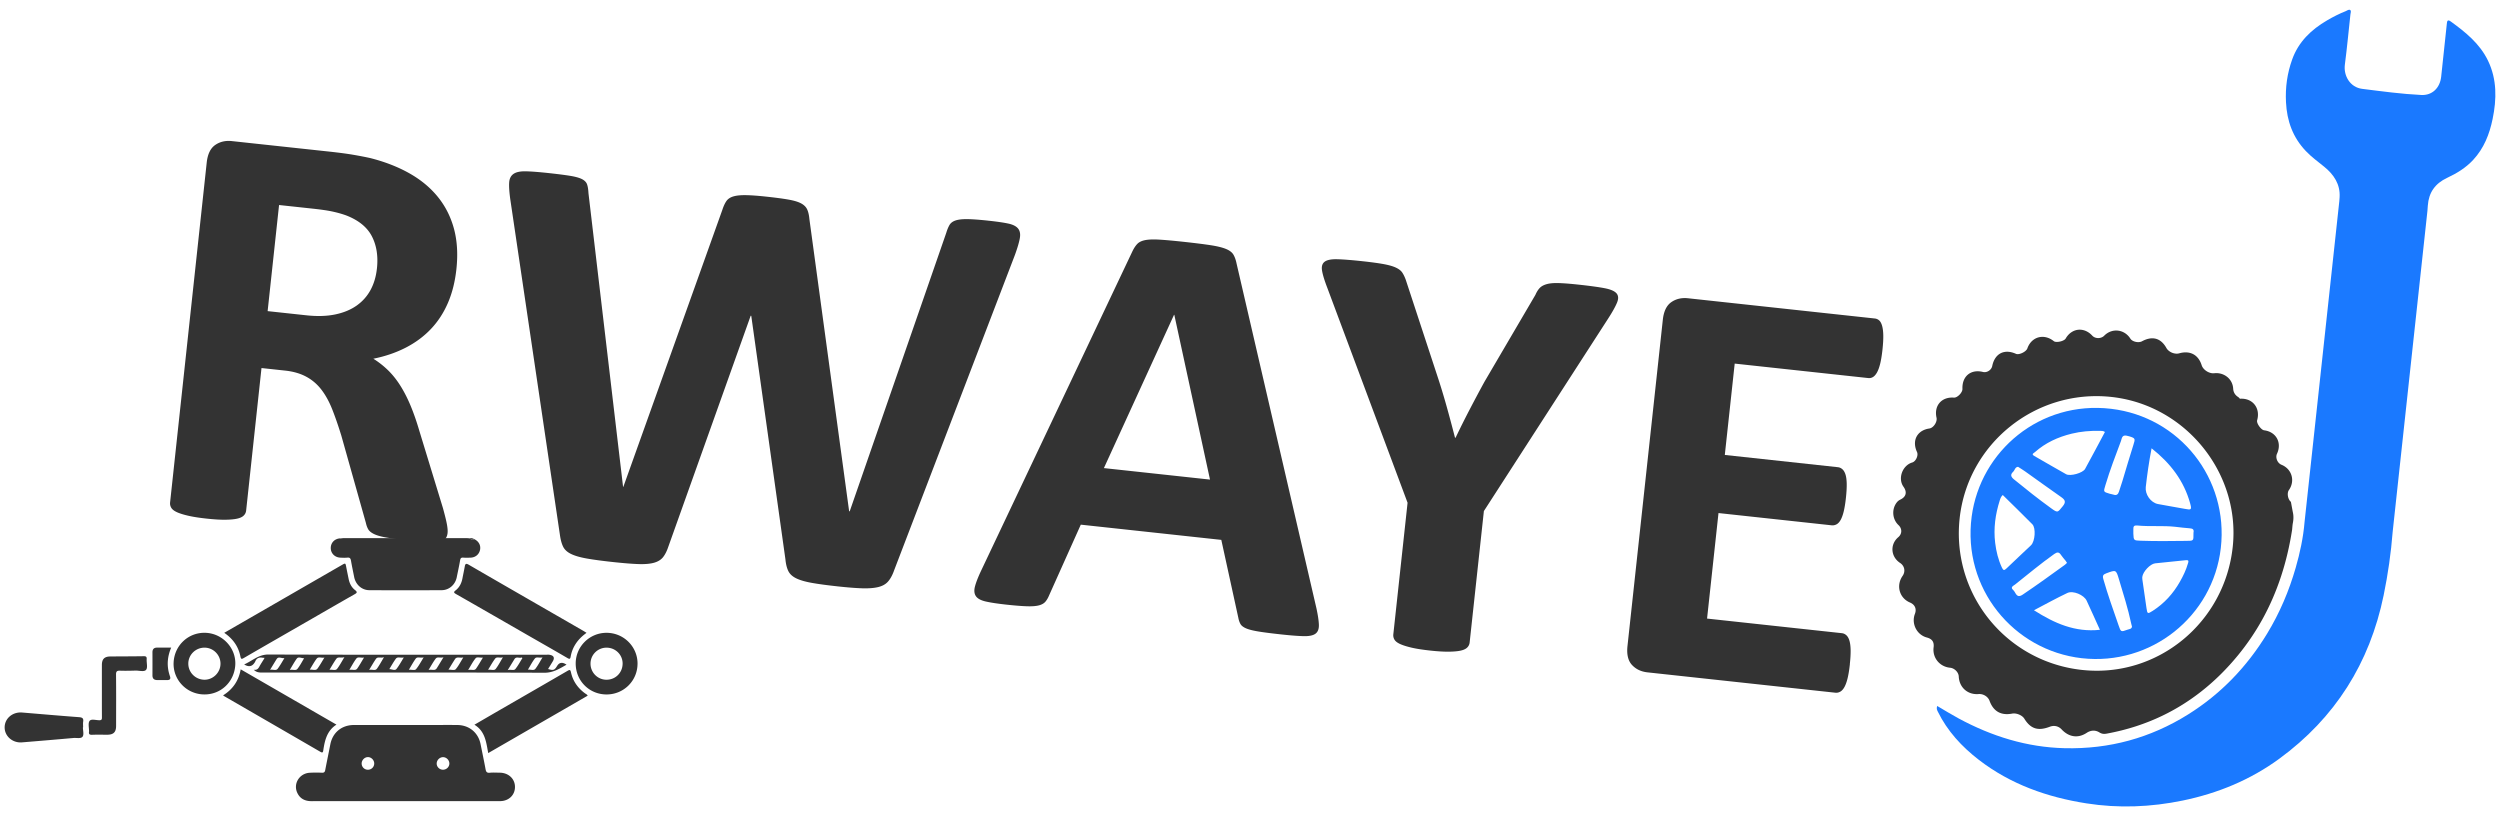 <svg id="Layer_1" data-name="Layer 1" xmlns="http://www.w3.org/2000/svg" viewBox="0 0 2160 705.21"><defs><style>.cls-1,.cls-2{fill:#1a79ff;stroke-width:0}.cls-2{fill:#333}</style></defs><path class="cls-2" d="M386.72 460.43c-.2 1.84-.7 3.34-1.5 4.51-.8 1.18-2.5 2.05-5.08 2.61-2.59.56-6.32.75-11.18.56-4.87-.19-11.46-.73-19.79-1.63-6.99-.75-12.56-1.52-16.68-2.3-4.13-.78-7.35-1.76-9.67-2.94-2.32-1.17-3.9-2.52-4.74-4.05-.85-1.52-1.5-3.32-1.95-5.39l-21.2-75.32c-2.62-8.53-5.25-16.15-7.9-22.84-2.65-6.69-5.79-12.37-9.41-17.06-3.63-4.69-7.98-8.4-13.08-11.14s-11.14-4.49-18.13-5.24l-20.48-2.21-13.27 123.15c-.18 1.67-.88 3.11-2.11 4.32-1.23 1.22-3.13 2.11-5.72 2.67-2.59.57-5.99.87-10.21.92-4.22.05-9.57-.27-16.07-.97-6.33-.68-11.59-1.5-15.78-2.46-4.19-.96-7.49-1.98-9.9-3.09-2.41-1.1-4.04-2.37-4.9-3.81-.86-1.44-1.19-2.99-1.01-4.66l31.63-293.52c.79-7.33 3.23-12.41 7.33-15.26 4.1-2.84 8.89-3.97 14.39-3.38l83.68 9.02c8.49.91 15.47 1.84 20.93 2.76 5.46.93 10.41 1.88 14.85 2.86 12.79 3.23 24.15 7.66 34.07 13.27 9.92 5.62 18.12 12.44 24.58 20.46 6.46 8.02 11.07 17.2 13.84 27.52 2.76 10.32 3.45 21.9 2.07 34.72-1.17 10.83-3.6 20.55-7.31 29.16-3.71 8.61-8.6 16.13-14.69 22.55-6.09 6.42-13.32 11.79-21.7 16.11-8.39 4.32-17.74 7.53-28.07 9.61 4.58 2.86 8.81 6.17 12.7 9.96 3.89 3.79 7.45 8.26 10.69 13.41 3.24 5.15 6.19 10.94 8.87 17.38 2.67 6.44 5.18 13.66 7.52 21.66l20.36 66.63c1.82 6.6 2.98 11.4 3.5 14.4.52 3.01.69 5.34.51 7Zm-61.05-228.45c1.15-10.66-.3-19.91-4.34-27.76-4.04-7.85-11.39-13.86-22.06-18.04-3.24-1.19-6.96-2.27-11.15-3.22-4.19-.96-10.03-1.84-17.53-2.65l-29.48-3.18-9.88 91.68 33.47 3.61c9.32 1.01 17.61.76 24.84-.73s13.4-4.03 18.51-7.61c5.1-3.58 9.12-8.07 12.07-13.48 2.94-5.41 4.79-11.61 5.54-18.61Zm446.61 261.46c-1.43 3.89-3.15 6.95-5.16 9.17-2.01 2.23-4.83 3.77-8.46 4.64s-8.22 1.21-13.76 1.04c-5.54-.18-12.56-.73-21.05-1.65-9.49-1.03-17.09-2.06-22.79-3.1-5.7-1.04-10.15-2.36-13.34-3.97-3.2-1.61-5.41-3.7-6.65-6.28-1.24-2.57-2.06-5.91-2.46-10l-29.52-210.43-.5-.05-71.14 199.52c-1.25 3.74-2.75 6.74-4.51 8.99-1.76 2.25-4.34 3.87-7.73 4.85-3.39.98-7.9 1.38-13.52 1.19-5.63-.19-13.02-.78-22.17-1.77-9.66-1.05-17.34-2.09-23.04-3.13-5.7-1.04-10.15-2.36-13.34-3.97-3.2-1.61-5.41-3.7-6.65-6.28-1.24-2.57-2.14-5.92-2.71-10.02l-42.89-289.97c-.85-6.16-1.18-10.95-.97-14.38.2-3.43 1.44-5.95 3.72-7.56 2.28-1.61 5.82-2.36 10.61-2.26 4.79.1 11.43.61 19.93 1.53 7.83.85 14.01 1.64 18.57 2.39 4.55.75 7.94 1.71 10.18 2.87 2.23 1.17 3.67 2.67 4.31 4.51.64 1.84 1.04 4.37 1.2 7.59l29.89 253.68.25.03 85.57-239.41c1.01-3.09 2.16-5.58 3.46-7.46 1.3-1.88 3.29-3.22 6-4.03 2.7-.8 6.32-1.17 10.86-1.1 4.54.07 10.56.51 18.05 1.32 7.99.87 14.34 1.72 19.05 2.57 4.71.85 8.29 1.95 10.76 3.31 2.46 1.36 4.17 3.11 5.12 5.23.95 2.12 1.58 4.89 1.88 8.29l34.33 252.39.5.05 83.43-240.65c.79-2.61 1.7-4.83 2.74-6.65 1.04-1.82 2.78-3.15 5.23-3.98 2.45-.83 5.86-1.22 10.24-1.17 4.37.06 10.47.5 18.3 1.35 7.33.79 13.01 1.62 17.04 2.48 4.03.86 6.87 2.3 8.5 4.33 1.63 2.03 2.13 4.82 1.49 8.38-.64 3.56-2.04 8.33-4.21 14.33L772.27 493.43Zm365.03 31.71c1.35 6.21 2.08 11.09 2.2 14.64.12 3.55-.83 6.1-2.85 7.65-2.02 1.55-5.39 2.28-10.09 2.19-4.71-.09-11.14-.58-19.3-1.46-8.49-.92-15.1-1.76-19.82-2.53s-8.29-1.66-10.7-2.68-4.05-2.25-4.91-3.69c-.86-1.44-1.5-3.28-1.93-5.52l-14.7-67.3-121.4-13.15-27.33 60.98c-.92 2.26-2.01 4.12-3.26 5.59-1.26 1.47-3.14 2.53-5.65 3.18-2.51.65-6 .91-10.44.76-4.45-.15-10.26-.61-17.41-1.38-7.66-.83-13.63-1.73-17.9-2.7-4.28-.97-7.15-2.5-8.6-4.6-1.46-2.09-1.75-4.86-.87-8.31.88-3.44 2.63-7.97 5.26-13.58l130.73-275.96c1.31-2.72 2.72-4.89 4.24-6.49 1.52-1.6 3.79-2.71 6.8-3.31 3.01-.6 7.11-.75 12.3-.44s12.03.92 20.52 1.84c9.82 1.06 17.64 2.04 23.44 2.92 5.8.88 10.28 1.96 13.42 3.22 3.15 1.27 5.33 2.9 6.55 4.88 1.21 1.99 2.15 4.62 2.81 7.89l68.88 297.33Zm-122.7-253.12-.25-.03-60.59 132.43 91.67 9.93-30.83-142.34Zm267.47 169.48-12.31 113.65c-.18 1.67-.89 3.11-2.11 4.32-1.23 1.22-3.13 2.1-5.72 2.67-2.59.56-6.03.86-10.33.9-4.3.04-9.62-.28-15.94-.97-6.49-.7-11.8-1.53-15.91-2.48-4.11-.95-7.41-1.98-9.9-3.09-2.49-1.11-4.16-2.39-5.02-3.83-.86-1.44-1.19-2.99-1.01-4.66l12.31-113.65-69.35-185.68c-2.5-6.5-4.02-11.51-4.56-15.03-.55-3.51.23-6.04 2.34-7.58 2.1-1.54 5.76-2.24 10.97-2.1 5.2.15 12.39.71 21.55 1.7 7.66.83 13.76 1.66 18.31 2.49 4.54.83 8.1 1.85 10.66 3.05 2.56 1.21 4.39 2.62 5.48 4.26 1.09 1.63 2.09 3.68 3 6.14l27.37 83.33c2.67 8.04 5.25 16.49 7.74 25.35 2.49 8.86 4.98 18.15 7.47 27.85l.5.05a797.64 797.64 0 0 1 12.58-25.17c4.25-8.13 8.37-15.86 12.37-23.17l44.02-75.09c1.12-2.57 2.39-4.58 3.81-6.03 1.42-1.45 3.43-2.53 6.04-3.26s6.09-1.02 10.46-.89c4.36.14 10.13.59 17.29 1.37 9.49 1.03 16.84 2.04 22.04 3.02 5.2.99 8.66 2.45 10.39 4.41 1.72 1.96 1.9 4.63.52 8.02-1.38 3.39-3.89 7.92-7.54 13.59l-107.5 166.52Zm316.22 132.31c-.52 4.83-1.17 8.84-1.94 12.05-.77 3.2-1.68 5.76-2.73 7.67-1.05 1.91-2.25 3.26-3.6 4.03-1.35.78-2.77 1.09-4.27.93l-162.36-17.59c-5.5-.6-9.94-2.72-13.34-6.37-3.4-3.65-4.7-9.14-3.9-16.47l30.52-281.76c.79-7.33 3.24-12.41 7.34-15.25s8.9-3.96 14.39-3.37l161.36 17.48c1.5.16 2.78.72 3.86 1.68 1.07.96 1.91 2.53 2.52 4.7.61 2.17.94 4.9 1.01 8.2.06 3.29-.17 7.44-.71 12.43-.51 4.66-1.14 8.59-1.91 11.8-.77 3.2-1.68 5.76-2.73 7.67-1.05 1.91-2.21 3.26-3.47 4.05-1.27.79-2.65 1.1-4.15.94l-115.4-12.5-8.55 78.93 97.67 10.58c1.5.16 2.82.77 3.97 1.82 1.15 1.05 2.03 2.58 2.66 4.58.62 2.01.97 4.65 1.03 7.95.06 3.29-.16 7.27-.66 11.93-.52 4.83-1.17 8.81-1.92 11.92-.76 3.12-1.66 5.59-2.7 7.42-1.04 1.83-2.23 3.09-3.57 3.78-1.34.7-2.76.97-4.26.8l-97.67-10.58-9.88 91.17 116.4 12.61c1.5.16 2.82.77 3.97 1.82 1.15 1.05 2.03 2.62 2.65 4.71.61 2.09.96 4.78 1.02 8.07.06 3.29-.16 7.35-.69 12.18Z"/><path class="cls-1" d="M2153.6 102.89c-2.71 13.15-7.5 25.24-16.77 35.25-6.33 6.85-14.13 11.61-22.5 15.52-10.22 4.79-15.91 12.49-16.7 24.02-.1 1.48-.22 2.95-.32 4.42l-30.02 277.18c-1.45 18.5-4.07 36.85-7.82 55.05-12.06 58.61-41.93 105.96-90.26 141.29-24.91 18.2-52.91 29.74-83.15 36.01-27.75 5.76-55.66 6.85-83.57 2.45-33.74-5.32-65.34-16.44-92.76-37.57-14.8-11.41-27.2-24.85-35.51-41.78-.68-1.38-1.23-2.54-.5-4.79 6.31 3.7 12.33 7.44 18.58 10.81 28.61 15.42 58.92 24.92 91.63 25.69 38.42.91 73.99-8.77 106.6-29.17 28.36-17.76 50.84-41.23 68.23-69.77 10.89-17.89 18.98-36.99 24.74-57.04 3.71-12.88 6.52-26.04 7.64-39.43l30.02-277.18c.1-1.13.18-2.26.25-3.39.71-11.22-4.97-19.7-13.43-26.51-5.33-4.31-10.88-8.35-15.65-13.35-11.37-11.89-16.44-26.12-17.24-42.33-.64-12.72 1.05-24.93 5.34-36.88 5.5-15.37 16.49-25.78 30.15-33.78 5.16-3.02 10.51-5.76 16.09-7.96 1.32-.53 2.73-1.81 3.94-.94 1.02.73.3 2.43.16 3.69-1.57 14.47-2.93 28.97-4.8 43.4-1.28 9.69 4.57 19.67 14.92 20.97 17.01 2.14 34.02 4.45 51.15 5.3 9.44.46 16.09-6.15 17.13-15.74 1.66-15.19 3.27-30.39 4.86-45.58.23-2.2.43-4.34 3.37-2.22 12.83 9.27 25.1 19.17 32.19 33.81 7.86 16.25 7.58 33.27 4.01 50.55Z"/><path class="cls-1" d="M1798.7 568.7c-59.27-6.78-103.38-60.67-95.18-122.35 7.56-56.86 59.17-100.35 120.4-93.15 59.43 6.99 101.71 60.44 94.86 120.29-6.78 59.27-60.52 101.94-120.08 95.2Zm19.97-195.48c-1.56-1.07-3.04-.94-4.43-.97-8.19-.17-16.31.49-24.29 2.44-11.84 2.9-22.68 7.84-31.86 16.02-.87.77-3.38 1.61-.44 3.27 9.19 5.19 18.24 10.63 27.48 15.74 3.61 2 14.46-1.07 16.38-4.56 5.83-10.59 11.46-21.29 17.16-31.94Zm-88.29 54.47c-1.55 1.42-2.1 3.12-2.6 4.7-3.79 11.93-5.48 24.14-3.96 36.61.9 7.39 2.64 14.62 5.84 21.44 1.16 2.47 1.97 2.63 3.95.7 6.98-6.77 14.18-13.31 21.2-20.05 3.5-3.36 4.33-14.89 1.15-18.11-8.42-8.54-17.04-16.88-25.59-25.31Zm128.58-40.35c-2.22 11.63-3.8 22.54-5.02 33.5-.7 6.29 4.24 13.39 10.46 14.64 7.74 1.55 15.58 2.66 23.33 4.18 5.59 1.1 6.09.8 4.53-4.85-5.39-19.46-16.99-34.61-33.29-47.47Zm-8.03 111.15c.01.48-.05 1.35.07 2.2 1.17 8.24 2.34 16.47 3.56 24.7.75 5.08.97 5.21 5.39 2.38 9.97-6.39 17.7-14.92 23.51-25.19 2.82-4.99 5.33-10.15 6.9-15.69.38-1.33 1.36-3.25-1.79-2.88-8.84 1.01-17.72 1.7-26.56 2.72-4.3.5-10.59 7.26-11.07 11.77Zm-36.62 45.67c-4.02-8.85-7.66-17.07-11.47-25.22-2.29-4.9-11.69-8.95-16.68-6.59-9.49 4.5-18.69 9.62-28.82 14.91 17.79 11.34 35.55 19.19 56.97 16.9Zm-70.71-140.83c-2.65.19-2.78 2.95-4.27 4.32-2.58 2.39-1.94 4.35.67 6.48 10.5 8.58 21.11 17.02 32.11 24.95 5.82 4.19 5.54 3.89 10.09-1.67 3.08-3.76 1.97-5.62-1.39-7.97-10.41-7.27-20.68-14.74-31.03-22.09-1.97-1.4-4.06-2.65-6.18-4.02Zm93.94-26.88c-4.3-1-4.28 2.6-5.04 4.61-4.74 12.62-9.56 25.21-13.43 38.14-1.72 5.76-1.96 5.7 3.72 7.39 1.1.33 2.28.42 3.36.8 2.47.86 3.84-.22 4.58-2.45 1.04-3.13 2.09-6.25 3.05-9.4 3.17-10.43 6.18-20.92 9.51-31.3 1.66-5.17 1.66-5.64-3.52-7.23-.82-.25-1.68-.42-2.23-.55Zm4.49 164.93c-.22-.85-.43-1.53-.58-2.24-2.79-13.16-6.87-25.97-10.73-38.83-2.45-8.19-2.56-8.05-10.83-4.98-2.61.97-3.49 1.9-2.64 4.91 3.8 13.49 8.57 26.65 13.14 39.89 2.06 5.98 1.99 6.02 7.83 3.9 1.53-.55 3.54-.51 3.81-2.66Zm37.6-86.21c-11.04-1.22-22.16-.04-33.17-1.15-2.58-.26-3.36.81-3.25 3.13.06 1.29-.06 2.59 0 3.88.26 5.95.28 5.93 6.41 6.16 13.05.47 26.09.29 39.14.13 6.47-.08 6.47.2 6.4-6.27 0-.29-.04-.59.02-.86.58-2.62-.55-3.56-3.13-3.72-4.15-.26-8.28-.85-12.41-1.29Zm-93.74 31.16c-.42-.65-.75-1.27-1.17-1.81-1.32-1.68-2.83-3.22-3.98-5-1.74-2.71-3.34-2.66-5.91-.84-11.64 8.28-22.6 17.43-33.77 26.31-1.4 1.12-4.56 2.28-1.65 4.79 2.29 1.97 2.68 7.7 8.18 3.99 12.31-8.29 24.34-16.99 36.36-25.69.67-.49 1.24-1.12 1.94-1.76Z"/><path class="cls-2" d="M1981.33 444.35v-.02c-.1-.77-.24-1.52-.42-2.25l-1.57-8.47c-2.64-2.14-3.58-7.56-1.75-10.15 5.6-7.97 2.61-18.26-6.37-21.89-3.55-1.43-5.46-6.15-3.89-9.54 4.43-9.53-.73-18.93-11.09-20.24-2.71-.35-6.79-6.15-6.08-8.64 3.02-10.49-3.79-19.23-14.52-18.65h-.43c-.34-.56-.86-1.08-1.63-1.59-2.39-1.57-3.95-3.89-4.12-7.16-.29-5.17-3.27-9.4-7.52-11.64l-.02-.01c-2.58-1.35-5.65-1.98-8.84-1.62-.93.11-1.92.03-2.9-.2-3.5-.8-6.93-3.53-7.92-6.66-.53-1.69-1.21-3.21-2.03-4.53-2.78-4.53-7.16-6.84-12.55-6.61-1.54.05-3.15.31-4.84.8-3.89 1.1-9.12-1.08-11.1-4.64-.69-1.24-1.43-2.33-2.22-3.29l-.03-.04c-4.71-5.69-11.18-6.55-18.79-2.44-.24.13-.49.24-.76.33-3.07 1.09-7.74-.14-9.29-2.6-2.54-4.02-6.39-6.36-10.44-6.9h-.02c-4.24-.56-8.72.84-12.19 4.37-.75.76-1.67 1.3-2.69 1.63-2.62.87-5.79.29-7.61-1.7-5.08-5.55-11.97-6.54-17.39-3.32-2.15 1.27-4.08 3.2-5.55 5.78-.51.89-1.79 1.65-3.3 2.18-1.83.65-4.01.94-5.56.67-.59-.09-1.08-.28-1.44-.57-3.4-2.72-7.14-3.88-10.64-3.67-.08.01-.15.02-.23.02-5.19.42-9.81 3.89-11.94 9.9-.15.44-.42.88-.78 1.3-.72.88-1.81 1.7-3.01 2.34-2.14 1.15-4.64 1.72-6.1 1.07-7.31-3.28-13.66-1.94-17.42 3.2-.03.04-.07.1-.1.15-1.36 1.9-2.37 4.31-2.95 7.18-.09.45-.24.89-.43 1.3-1.28 2.79-4.62 4.59-7.58 3.85-10.48-2.63-18.15 3.7-17.74 14.62.13 3.14-4.41 7.79-7.37 7.55-10.6-.83-17.35 6.94-15.02 17.32.81 3.64-2.62 8.84-6.17 9.35-4.53.65-7.98 2.65-10.09 5.49-.01.02-.03.04-.05.07-1.62 2.21-2.43 4.93-2.3 7.93v.03c.09 2.15.66 4.45 1.75 6.8 1.37 2.92-1 8.14-4.09 9.04-8.54 2.49-12.66 13.85-7.6 20.95 3.34 4.67 2.32 8.77-2.82 11.17-.18.09-.36.18-.53.28-1.09.61-1.97 1.45-2.71 2.47-2.16 2.97-3.04 6.58-2.69 10.06 0 .09 0 .17.02.26.38 3.32 1.88 6.52 4.43 8.92 3.25 3.06 3.17 7.58-.18 10.42-.26.22-.5.44-.74.67-3.33 3.21-4.71 7.41-4.22 11.45.47 3.89 2.68 7.63 6.55 10.18 3.88 2.55 4.78 7.38 2.09 11.22-.6.86-1.1 1.75-1.51 2.64-3.54 7.74-.34 16.73 7.74 20.23.06.03.12.05.18.08 4.27 1.78 5.91 5.54 4.28 9.76-.42 1.1-.72 2.22-.87 3.33-1.09 7.52 3.59 15.13 11.15 17.12.35.1.69.2 1.01.31 3.14 1.08 4.72 2.98 4.91 5.94.06.69.03 1.45-.07 2.26-1.12 8.95 5.19 16.75 14.26 17.61 3.81.37 7.31 3.9 7.48 7.56.42 9.48 7.71 15.95 17.09 15.19 4.1-.34 8.16 2.17 9.52 5.86 3.33 9.13 9.93 12.85 19.49 11.03 3.67-.71 8.71 1.38 10.55 4.38 5.47 8.87 11.92 10.82 21.97 6.98 3.75-1.44 7.53-.61 10.27 2.31 6.2 6.62 14.09 7.92 21.62 2.97 3.69-2.43 7.61-2.5 10.97-.4 2.29 1.42 4.11 1.46 6.4 1.05 17.33-3.18 33.44-8.41 48.38-15.63 11.86-5.73 22.97-12.7 33.37-20.88 11.49-9 22.08-19.5 31.81-31.4 7.99-9.77 14.91-20.02 20.82-30.71 13.2-23.82 21.45-49.8 25.75-77.48.22-2 .29-4.04.68-6.01.5-2.62.59-5.06.29-7.34Zm-182.04 134.52a120.48 120.48 0 0 1-34.25-8.78c-.34-.14-.65-.28-.97-.42-46.53-20.1-76.52-68.32-70.99-121.32 6.79-64.97 65.49-112.28 130.82-105.43 2.91.31 5.78.72 8.63 1.24 59.7 10.83 103 67.22 96.57 128.16-6.93 65.74-64.98 113.39-129.8 106.55ZM350.16 692.19c-26.97 0-53.93-.03-80.9.02-5.72.01-10.09-2.09-12.47-7.34-3.57-7.89 2.01-16.73 10.83-17.21 3.5-.19 7.03-.19 10.53-.03 1.85.08 2.52-.58 2.84-2.27 1.42-7.41 2.97-14.81 4.41-22.22 2-10.26 9.81-16.73 20.51-16.74 23.14-.04 46.29-.01 69.43-.01 6.61 0 13.23-.05 19.84.02 10.24.11 18.05 6.6 20.04 16.55 1.44 7.21 2.97 14.4 4.3 21.62.41 2.24 1.09 3.34 3.69 3.07 2.86-.29 5.78-.08 8.67-.04 7.52.1 13.04 5.3 13.06 12.27.02 7.06-5.37 12.29-12.95 12.3-27.28.05-54.55.02-81.83.02Zm38.1-32.52c-.03-2.98-2.6-5.52-5.54-5.48-2.94.04-5.46 2.65-5.42 5.6.04 2.86 2.46 5.22 5.38 5.25 3.04.04 5.6-2.43 5.57-5.38Zm-70.36-5.53c-2.91 0-5.46 2.63-5.43 5.59a5.353 5.353 0 0 0 5.27 5.32c3.07.07 5.55-2.3 5.59-5.33.03-2.97-2.51-5.58-5.43-5.59Zm-23.11-189.01c.71-.06 1.43-.17 2.14-.17h106.32c.82 0 1.64.12 2.46.18 1.2.66 2.29 2.01 3.81.58 4 1.76 6.03 5.35 5.25 9.27-.81 4.05-4.02 6.71-8.33 6.83-2.06.06-4.14.14-6.19-.03-1.88-.15-2.42.59-2.72 2.34-.84 4.92-1.94 9.8-2.92 14.7-1.26 6.29-6.54 11.06-12.99 11.09-20.86.11-41.72.11-62.57 0-6.54-.04-11.77-4.85-13.06-11.4-.93-4.7-1.93-9.39-2.75-14.11-.33-1.9-.96-2.85-3.13-2.62-2.04.22-4.13.12-6.19.01-4.74-.25-8.17-3.82-8.15-8.35.03-4.68 3.51-8.13 8.37-8.31.22.47.44.45.65 0Z"/><path class="cls-2" d="M193.74 546.76c10.06-5.8 19.68-11.34 29.29-16.88 24.06-13.88 48.13-27.75 72.19-41.63 3.27-1.89 3.25-1.87 3.93 1.68.65 3.41 1.37 6.8 2.05 10.2.77 3.82 2.42 7.25 5.52 9.66 2.48 1.93 1.52 2.6-.59 3.79-12.26 6.95-24.45 14.02-36.67 21.05-19.53 11.24-39.07 22.45-58.57 33.74-1.93 1.12-2.66 1.51-3.21-1.29-1.68-8.47-6.38-15.13-13.94-20.33Zm313.01-.01c-1.23.98-2.29 1.75-3.27 2.61-5.52 4.82-9.15 10.74-10.42 17.94-.37 2.13-.91 2.35-2.82 1.23-10.83-6.33-21.74-12.53-32.61-18.77-21.21-12.19-42.41-24.4-63.66-36.52-2.01-1.15-2.12-1.74-.3-3.17 3.27-2.58 5.05-6.11 5.84-10.15.68-3.5 1.42-7 2.06-10.51.4-2.17 1.02-2.88 3.34-1.53 22.22 12.91 44.5 25.71 66.76 38.54 10.69 6.16 21.38 12.31 32.07 18.48.95.55 1.88 1.15 3.01 1.85ZM227.51 568.4c-3.31-.77-5.85 0-7.1 3.43-.1.28-.34.51-.5.77q-3.25 5.05-8.94 1.47c7.13-3.11 12.3-8.6 20.99-8.57 79.97.31 159.94.18 239.91.18.93 0 1.88-.11 2.79.03 3.81.58 4.82 2.6 2.9 5.77-1.31 2.18-2.66 4.33-4.02 6.53 4.49 1.43 5.6 1.04 7.79-2.6q2.87-4.78 8.14-1.12c-6.06 3.46-11.46 6.99-19.2 6.96-81.2-.3-162.4-.19-243.6-.16-2.62 0-5.12-.1-7.41-2.44 2.69.47 3.86-.89 4.87-2.76 1.26-2.34 2.75-4.55 4.14-6.82.37-.9-.06-.93-.75-.68Zm108.84 9.75c2.32-.02 4.81 1.58 6.21-.19 2.29-2.88 4.02-6.2 6.36-9.93-2.91.66-5.4-.95-6.93 1.14-2.09 2.85-3.78 5.97-5.64 8.98Zm-51.71.56c2.65-.43 5.18 1.03 6.67-.9 2.21-2.86 3.88-6.14 6.28-10.06-2.89 1.09-5.45-.72-7.07 1.55-2.01 2.81-3.68 5.85-5.88 9.41Zm-34.28.13c2.65-.61 5.18.85 6.63-.94 2.26-2.81 3.89-6.11 5.78-9.21-2.36.18-4.86-1.73-6.47.51-2.06 2.87-3.73 6.01-5.94 9.65Zm102.89-.15c2.57-.29 5.05.87 6.27-.59 2.39-2.89 4.14-6.3 6.55-10.13-2.93.75-5.43-.91-6.94 1.16-2.07 2.85-3.73 6-5.89 9.56Zm29.92-10.82c-2.76.88-5.25-.77-6.75 1.21-2.17 2.86-3.87 6.08-6.16 9.77 2.88-.79 5.45 1.12 7.13-1.53 1.79-2.82 3.49-5.7 5.78-9.45Zm4.28 10.78c2.56-.26 5.13.95 6.44-.62 2.37-2.83 4.05-6.22 6.43-10.04-2.96.81-5.55-1.07-7.24 1.56-1.82 2.82-3.53 5.7-5.63 9.1Zm29.8-10.49c-2.62.27-5.15-.84-6.31.56-2.39 2.88-4.09 6.31-6.49 10.19 2.91-.78 5.37.91 6.9-1.27 2.02-2.87 3.73-5.96 5.89-9.47Zm4.42 10.57c2.77-.42 5.27.91 6.63-.82 2.24-2.84 3.88-6.15 6.23-10.02-2.76.87-5.22-.8-6.75 1.2-2.14 2.81-3.82 5.97-6.11 9.64Zm16.99.27c2.75-.85 5.26.71 6.66-1.03 2.32-2.88 4.05-6.22 6.03-9.36-.18-.2-.35-.4-.53-.6-2.03 1.05-4.69-1.22-6.39 1.56-1.74 2.86-3.5 5.71-5.78 9.43Zm30.1-11.05c-2.68.77-5.23-.8-6.68 1.05-2.21 2.83-3.85 6.11-5.99 9.64 2.61-.34 5.08 1.07 6.55-.87 2.19-2.87 3.85-6.12 6.12-9.82Zm-201.18 10.67c2.67-.37 5.16 1.15 6.76-1.01 2.1-2.84 3.78-5.97 5.96-9.48-2.65.58-5.17-1.09-6.77 1.04-2.12 2.82-3.79 5.97-5.94 9.45Zm51.34.2c2.74-.67 5.24.98 6.74-1.07 2.12-2.9 3.8-6.12 6.12-9.95-2.84 1.05-5.4-.8-7.02 1.55-1.94 2.82-3.61 5.82-5.84 9.47Zm-85.57-.1c2.68-.5 5.12 1.04 6.63-.99 2.15-2.89 3.87-6.08 5.77-9.15-2.44.52-5.09-1.8-6.79.92-1.77 2.83-3.47 5.69-5.62 9.22Zm81.17-10.61c-2.73.51-5.24-.99-6.72.99-2.17 2.88-3.83 6.13-6 9.71 2.73-.68 5.3 1.03 6.9-1.24 1.98-2.8 3.62-5.85 5.82-9.45Zm-23.84 57.97c-8.23 5.32-10.05 13.59-11.35 22.08-.27 1.79-.54 2.57-2.56 1.39-27.76-16.11-55.55-32.16-83.33-48.22-.17-.1-.31-.25-.68-.55 8.31-5.19 13.45-12.51 15.19-22.48 27.64 15.96 55.01 31.77 82.73 47.77Zm131.14 24.6c-1.75-9.36-2.58-18.81-11.92-24.52 7.7-4.47 15.02-8.73 22.35-12.97 19.31-11.15 38.65-22.26 57.93-33.48 2.07-1.2 2.61-1.26 3.18 1.33 1.65 7.44 5.83 13.39 12.02 17.95.81.59 1.84.97 2.37 2.08-28.48 16.44-56.95 32.87-85.94 49.61Zm129.01-77.2c-.06 14.76-11.92 26.52-26.74 26.53-14.98 0-26.74-11.83-26.69-26.85.05-14.66 12.14-26.54 26.86-26.41 14.78.13 26.64 12.06 26.58 26.73Zm-12.88 0c.1-7.65-6.05-13.84-13.81-13.9a13.798 13.798 0 0 0-13.93 13.49c-.17 7.7 5.88 14.07 13.51 14.22 7.88.15 14.12-5.91 14.22-13.81Zm-334.65.72c-.75 15.25-13.02 26.53-28.02 25.76-14.66-.75-25.95-13.05-25.28-27.55.69-14.97 13.01-26.32 27.85-25.65 14.51.65 26.14 13.2 25.44 27.44Zm-26.61 13.08c7.56.03 13.85-6.32 13.82-13.94-.03-7.5-6.18-13.69-13.67-13.77-7.71-.08-14.04 6.03-14.14 13.62-.1 7.74 6.18 14.05 13.99 14.09ZM71.64 628.45c0 2.74 1.03 6.21-.28 8.02-1.4 1.92-5.19.92-7.93 1.16-14.8 1.33-29.62 2.57-44.43 3.78-8.1.66-14.95-5.27-14.99-12.86-.04-7.76 6.82-13.63 15.15-12.93 16.36 1.36 32.71 2.79 49.08 4.01 2.85.21 4.08.96 3.62 3.92-.25 1.6-.04 3.26-.04 4.89h-.16Zm16.39-31.83c0-7.35-.02-14.7 0-22.06.01-5.11 2.17-7.31 7.29-7.36 9.61-.09 19.22-.07 28.82-.23 2.02-.03 2.73.47 2.59 2.54-.21 3.15 1.07 7.28-.51 9.21-1.63 1.99-5.99.57-9.15.67-4.44.14-8.89.23-13.32.08-2.59-.09-3.52.51-3.49 3.34.16 14.8.07 29.61.05 44.42 0 5.37-2.28 7.57-7.74 7.57-4.34 0-8.68-.13-13.02.05-2.25.1-2.99-.66-2.62-2.74.02-.1 0-.2 0-.31.05-3.05-1.01-6.89.47-8.93 1.44-1.99 5.57-.56 8.5-.58 1.93-.01 2.17-.82 2.16-2.39-.05-7.76-.02-15.52-.03-23.28Zm59.87-37.07c-3.11 7.35-3.85 14.62-1.87 22.08.24.89.49 1.77.8 2.64q1.18 3.31-2.23 3.31c-2.89 0-5.78-.01-8.67 0-2.77.01-4.22-1.24-4.21-4.07.03-6.63.03-13.27 0-19.9-.01-2.81 1.34-4.11 4.17-4.07 3.9.04 7.8.01 12.01.01Zm261.62-93.84c-1.52 1.43-2.61.08-3.81-.58 1.35-.32 2.62-.13 3.81.58Zm-114.73-.58c-.21.46-.43.48-.65 0h.65Z"/></svg>